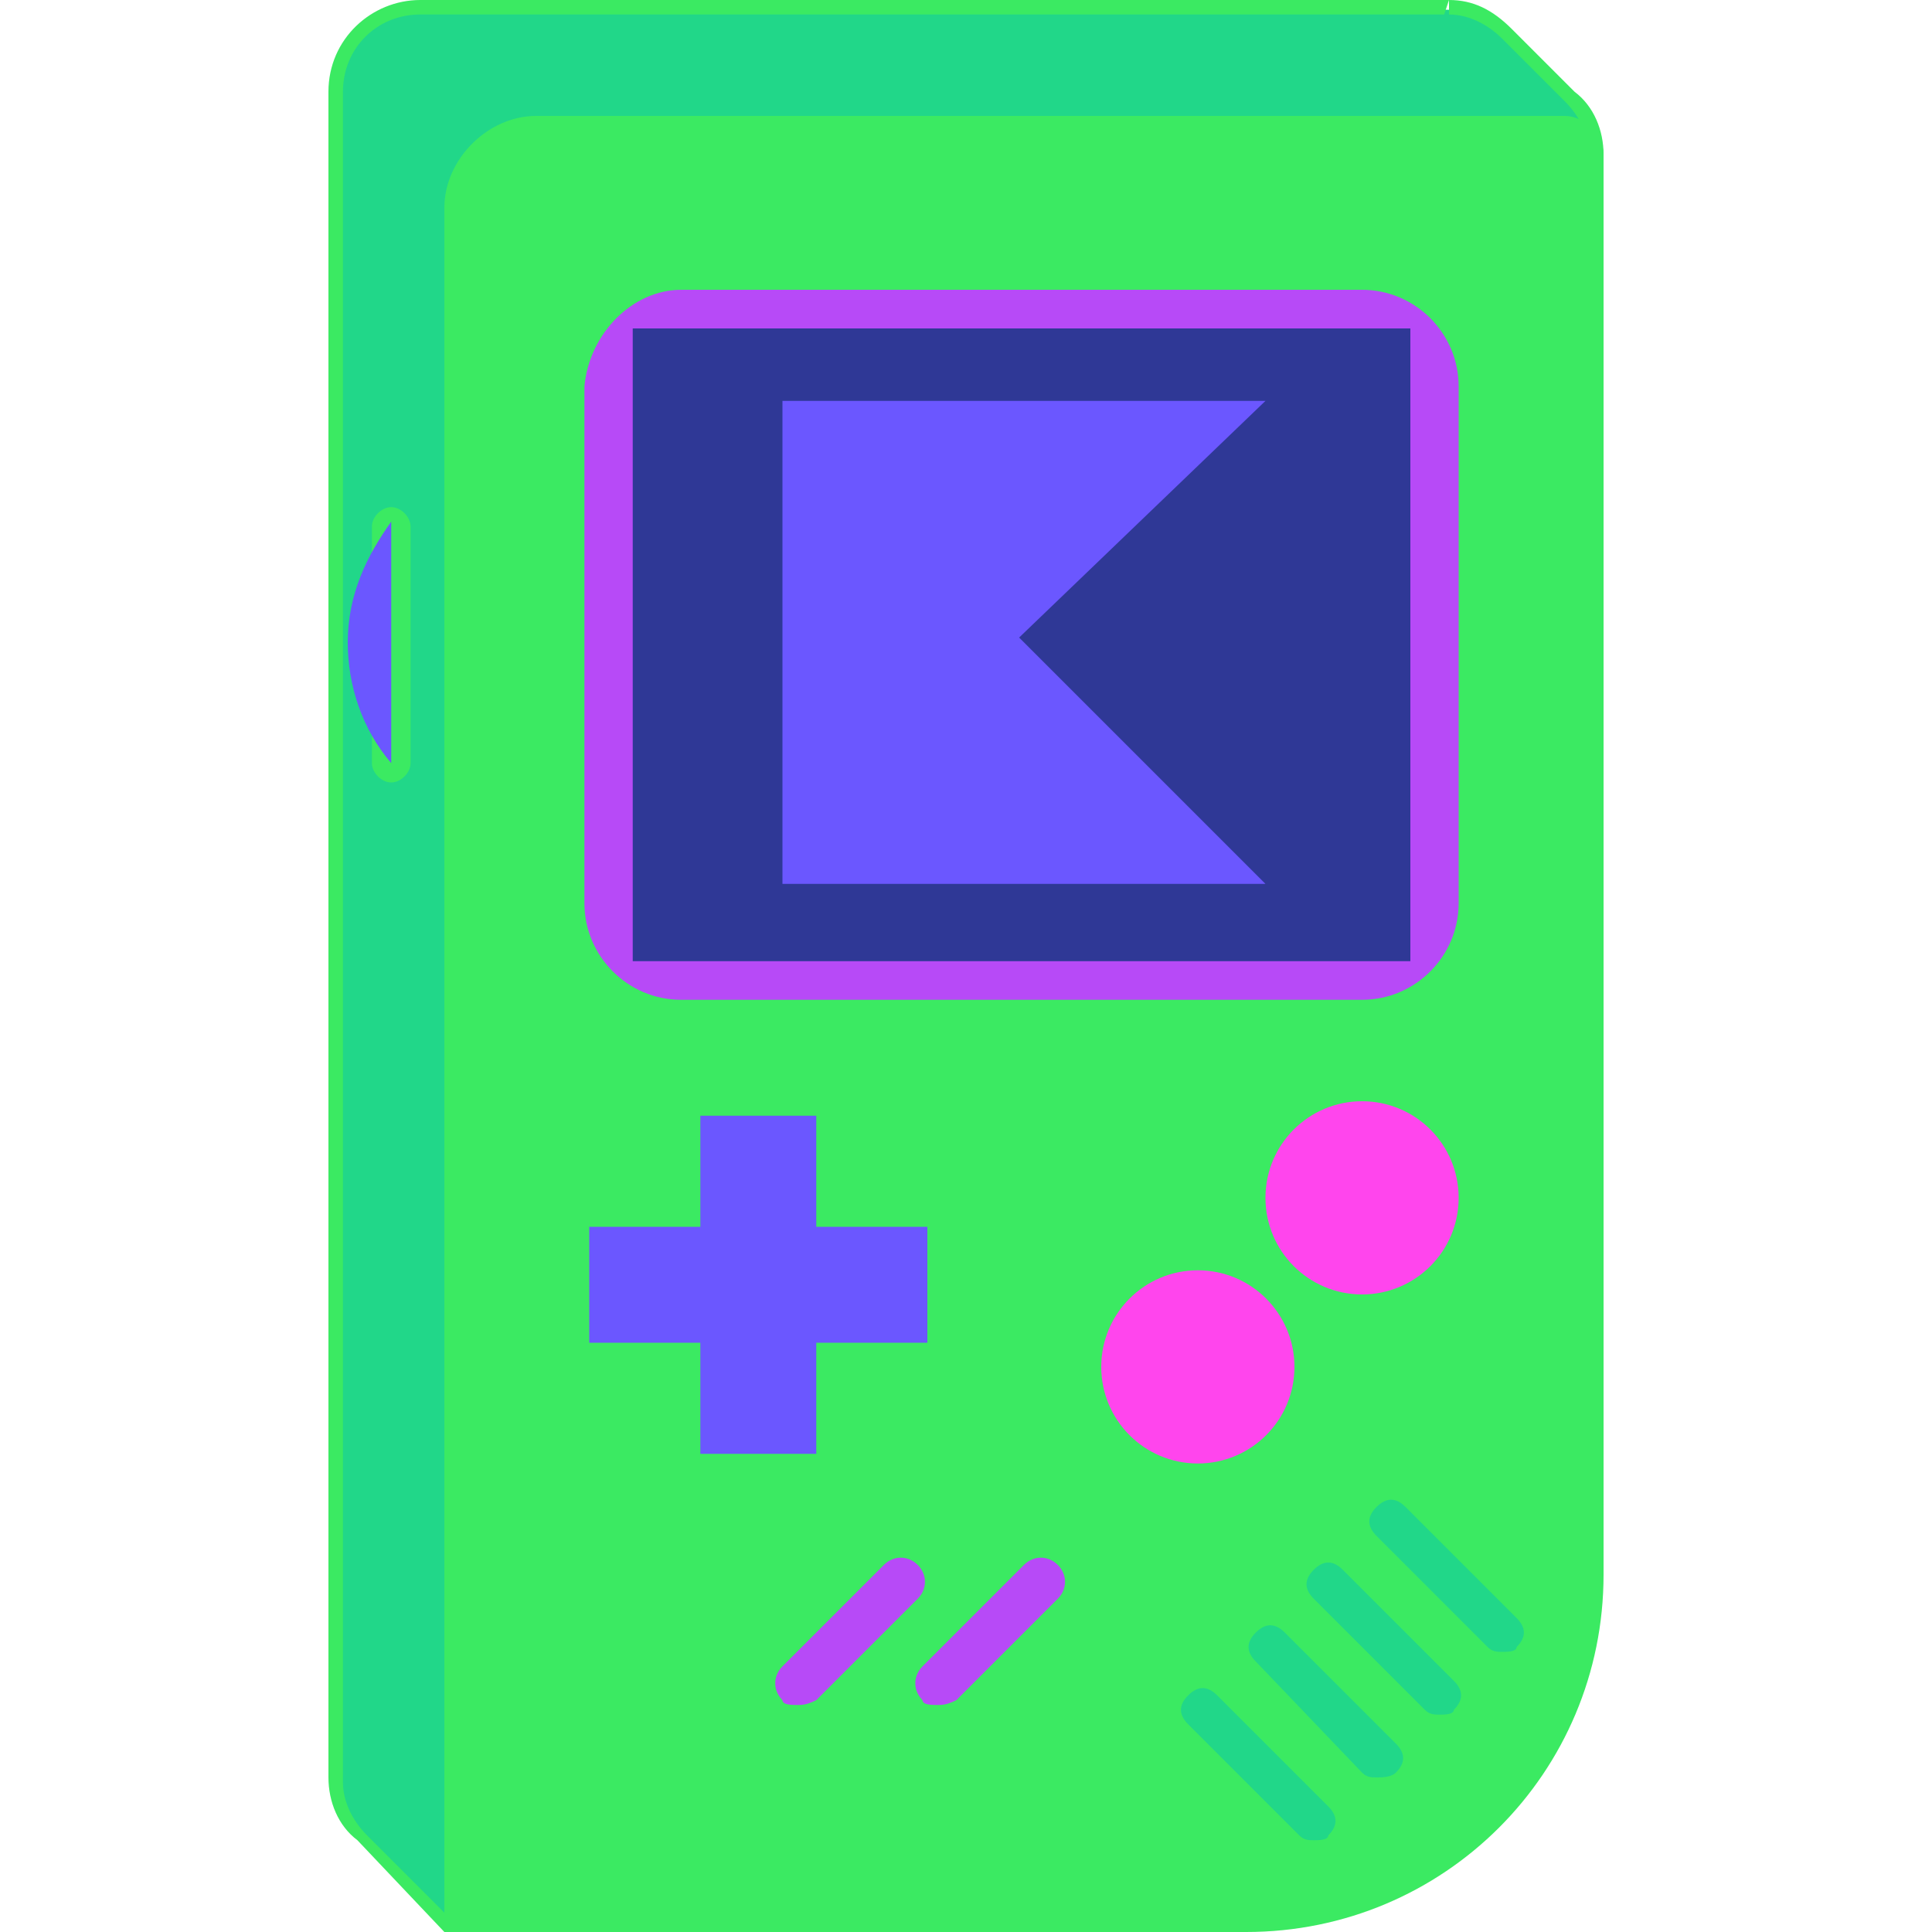 <?xml version="1.0" encoding="utf-8"?>
<!-- Generator: Adobe Illustrator 27.2.0, SVG Export Plug-In . SVG Version: 6.00 Build 0)  -->
<svg version="1.1" id="Layer_1" xmlns="http://www.w3.org/2000/svg" xmlns:xlink="http://www.w3.org/1999/xlink" x="0px" y="0px"
	 viewBox="0 0 40 40" style="enable-background:new 0 0 40 40;" xml:space="preserve">
<style type="text/css">
	.st0{fill:#21D789;}
	.st1{fill:#3BEA62;}
	.st2{fill:#B74AF7;}
	.st3{fill:#6B57FF;}
	.st4{fill:#FF45ED;}
	.st5{fill:#2F3896;}
	.st6{fill:url(#SVGID_1_);}
</style>
<g>
	<g>
		<g>
			<path class="st0" d="M9.3,39.9l-1.8-1.8C7.2,37.8,7,37.3,7,36.8V1.9c0-1,0.8-1.7,1.7-1.7l21.2,0c0.5,0,0.9,0.2,1.2,0.5L32.5,2
				C32.8,2.3,33,2.7,33,3.2V5L19.4,39.9H9.3z"/>
		</g>
		<g>
			<path class="st1" d="M30,0v0.3c0.4,0,0.8,0.2,1.1,0.5l1.3,1.3c0.3,0.3,0.5,0.7,0.5,1.1v1.7L19.3,39.7h-10L7.6,38
				c-0.3-0.3-0.5-0.7-0.5-1.1V1.9c0-0.9,0.7-1.6,1.6-1.6l21.2,0L30,0 M30,0C30,0,30,0,30,0L8.7,0c-1,0-1.9,0.8-1.9,1.9v34.9
				c0,0.5,0.2,1,0.6,1.3L9.2,40h10.3L33.2,5V3.2c0-0.5-0.2-1-0.6-1.3l-1.3-1.3C30.9,0.2,30.5,0,30,0L30,0z"/>
		</g>
	</g>
	<g>
		<path class="st1" d="M11.1,2.4h21.3c0.4,0,0.8,0.4,0.8,0.8v29.4c0,4.1-3.3,7.4-7.4,7.4H9.2V4.3C9.2,3.3,10.1,2.4,11.1,2.4z"/>
	</g>
	<g>
		<path class="st2" d="M14.1,6h14.1c1.1,0,2,0.9,2,2v10.7c0,1.1-0.9,2-2,2H14.1c-1.1,0-2-0.9-2-2V8C12.2,6.9,13.1,6,14.1,6z"/>
	</g>
	<g>
		<polygon class="st3" points="19.2,25.4 16.9,25.4 16.9,23.1 14.5,23.1 14.5,25.4 12.2,25.4 12.2,27.8 14.5,27.8 14.5,30.1 
			16.9,30.1 16.9,27.8 19.2,27.8 		"/>
	</g>
	<g>
		<circle class="st4" cx="28.2" cy="24.8" r="2"/>
	</g>
	<g>
		<circle class="st4" cx="24.8" cy="28.3" r="2"/>
	</g>
	<g>
		<g>
			<path class="st0" d="M27.2,38.1c-0.1,0-0.2,0-0.3-0.1l-2.3-2.3c-0.2-0.2-0.2-0.4,0-0.6c0.2-0.2,0.4-0.2,0.6,0l2.3,2.3
				c0.2,0.2,0.2,0.4,0,0.6C27.5,38.1,27.3,38.1,27.2,38.1z"/>
		</g>
		<g>
			<path class="st0" d="M28.5,36.8c-0.1,0-0.2,0-0.3-0.1L26,34.4c-0.2-0.2-0.2-0.4,0-0.6c0.2-0.2,0.4-0.2,0.6,0l2.3,2.3
				c0.2,0.2,0.2,0.4,0,0.6C28.8,36.8,28.6,36.8,28.5,36.8z"/>
		</g>
		<g>
			<path class="st0" d="M29.8,35.5c-0.1,0-0.2,0-0.3-0.1l-2.3-2.3c-0.2-0.2-0.2-0.4,0-0.6c0.2-0.2,0.4-0.2,0.6,0l2.3,2.3
				c0.2,0.2,0.2,0.4,0,0.6C30.1,35.5,29.9,35.5,29.8,35.5z"/>
		</g>
		<g>
			<path class="st0" d="M31.1,34.2c-0.1,0-0.2,0-0.3-0.1l-2.3-2.3c-0.2-0.2-0.2-0.4,0-0.6c0.2-0.2,0.4-0.2,0.6,0l2.3,2.3
				c0.2,0.2,0.2,0.4,0,0.6C31.4,34.2,31.2,34.2,31.1,34.2z"/>
		</g>
	</g>
	<g>
		<path class="st2" d="M16.5,35.3c-0.1,0-0.3,0-0.3-0.1c-0.2-0.2-0.2-0.5,0-0.7l2.1-2.1c0.2-0.2,0.5-0.2,0.7,0
			c0.2,0.2,0.2,0.5,0,0.7l-2.1,2.1C16.7,35.3,16.6,35.3,16.5,35.3z"/>
	</g>
	<g>
		<path class="st2" d="M19.4,35.3c-0.1,0-0.3,0-0.3-0.1c-0.2-0.2-0.2-0.5,0-0.7l2.1-2.1c0.2-0.2,0.5-0.2,0.7,0
			c0.2,0.2,0.2,0.5,0,0.7l-2.1,2.1C19.6,35.3,19.5,35.3,19.4,35.3z"/>
	</g>
	<g>
		<path class="st1" d="M8.1,16.2c-0.2,0-0.4-0.2-0.4-0.4v-4.9c0-0.2,0.2-0.4,0.4-0.4c0.2,0,0.4,0.2,0.4,0.4v4.9
			C8.5,16,8.3,16.2,8.1,16.2z"/>
	</g>
	<g>
		<path class="st3" d="M8.1,10.8c-0.5,0.7-0.9,1.5-0.9,2.5c0,0.9,0.3,1.8,0.9,2.5V10.8z"/>
	</g>
	<g>
		<rect x="13.1" y="6.8" class="st5" width="16.1" height="13.1"/>
	</g>
	
		<radialGradient id="SVGID_1_" cx="26.506" cy="1268.393" r="11.477" fx="29.933" fy="1257.439" gradientTransform="matrix(1 0 0 1 -0.626 -1259.314)" gradientUnits="userSpaceOnUse">
		<stop  offset="3.435144e-03" style="stop-color:#FE2857"/>
		<stop  offset="0.469" style="stop-color:#AF1DF5"/>
		<stop  offset="1" style="stop-color:#6B57FF"/>
	</radialGradient>
	<polygon class="st6" points="26.2,18.3 16.2,18.3 16.2,8.3 26.2,8.3 21.1,13.2 	"/>
</g>
</svg>
